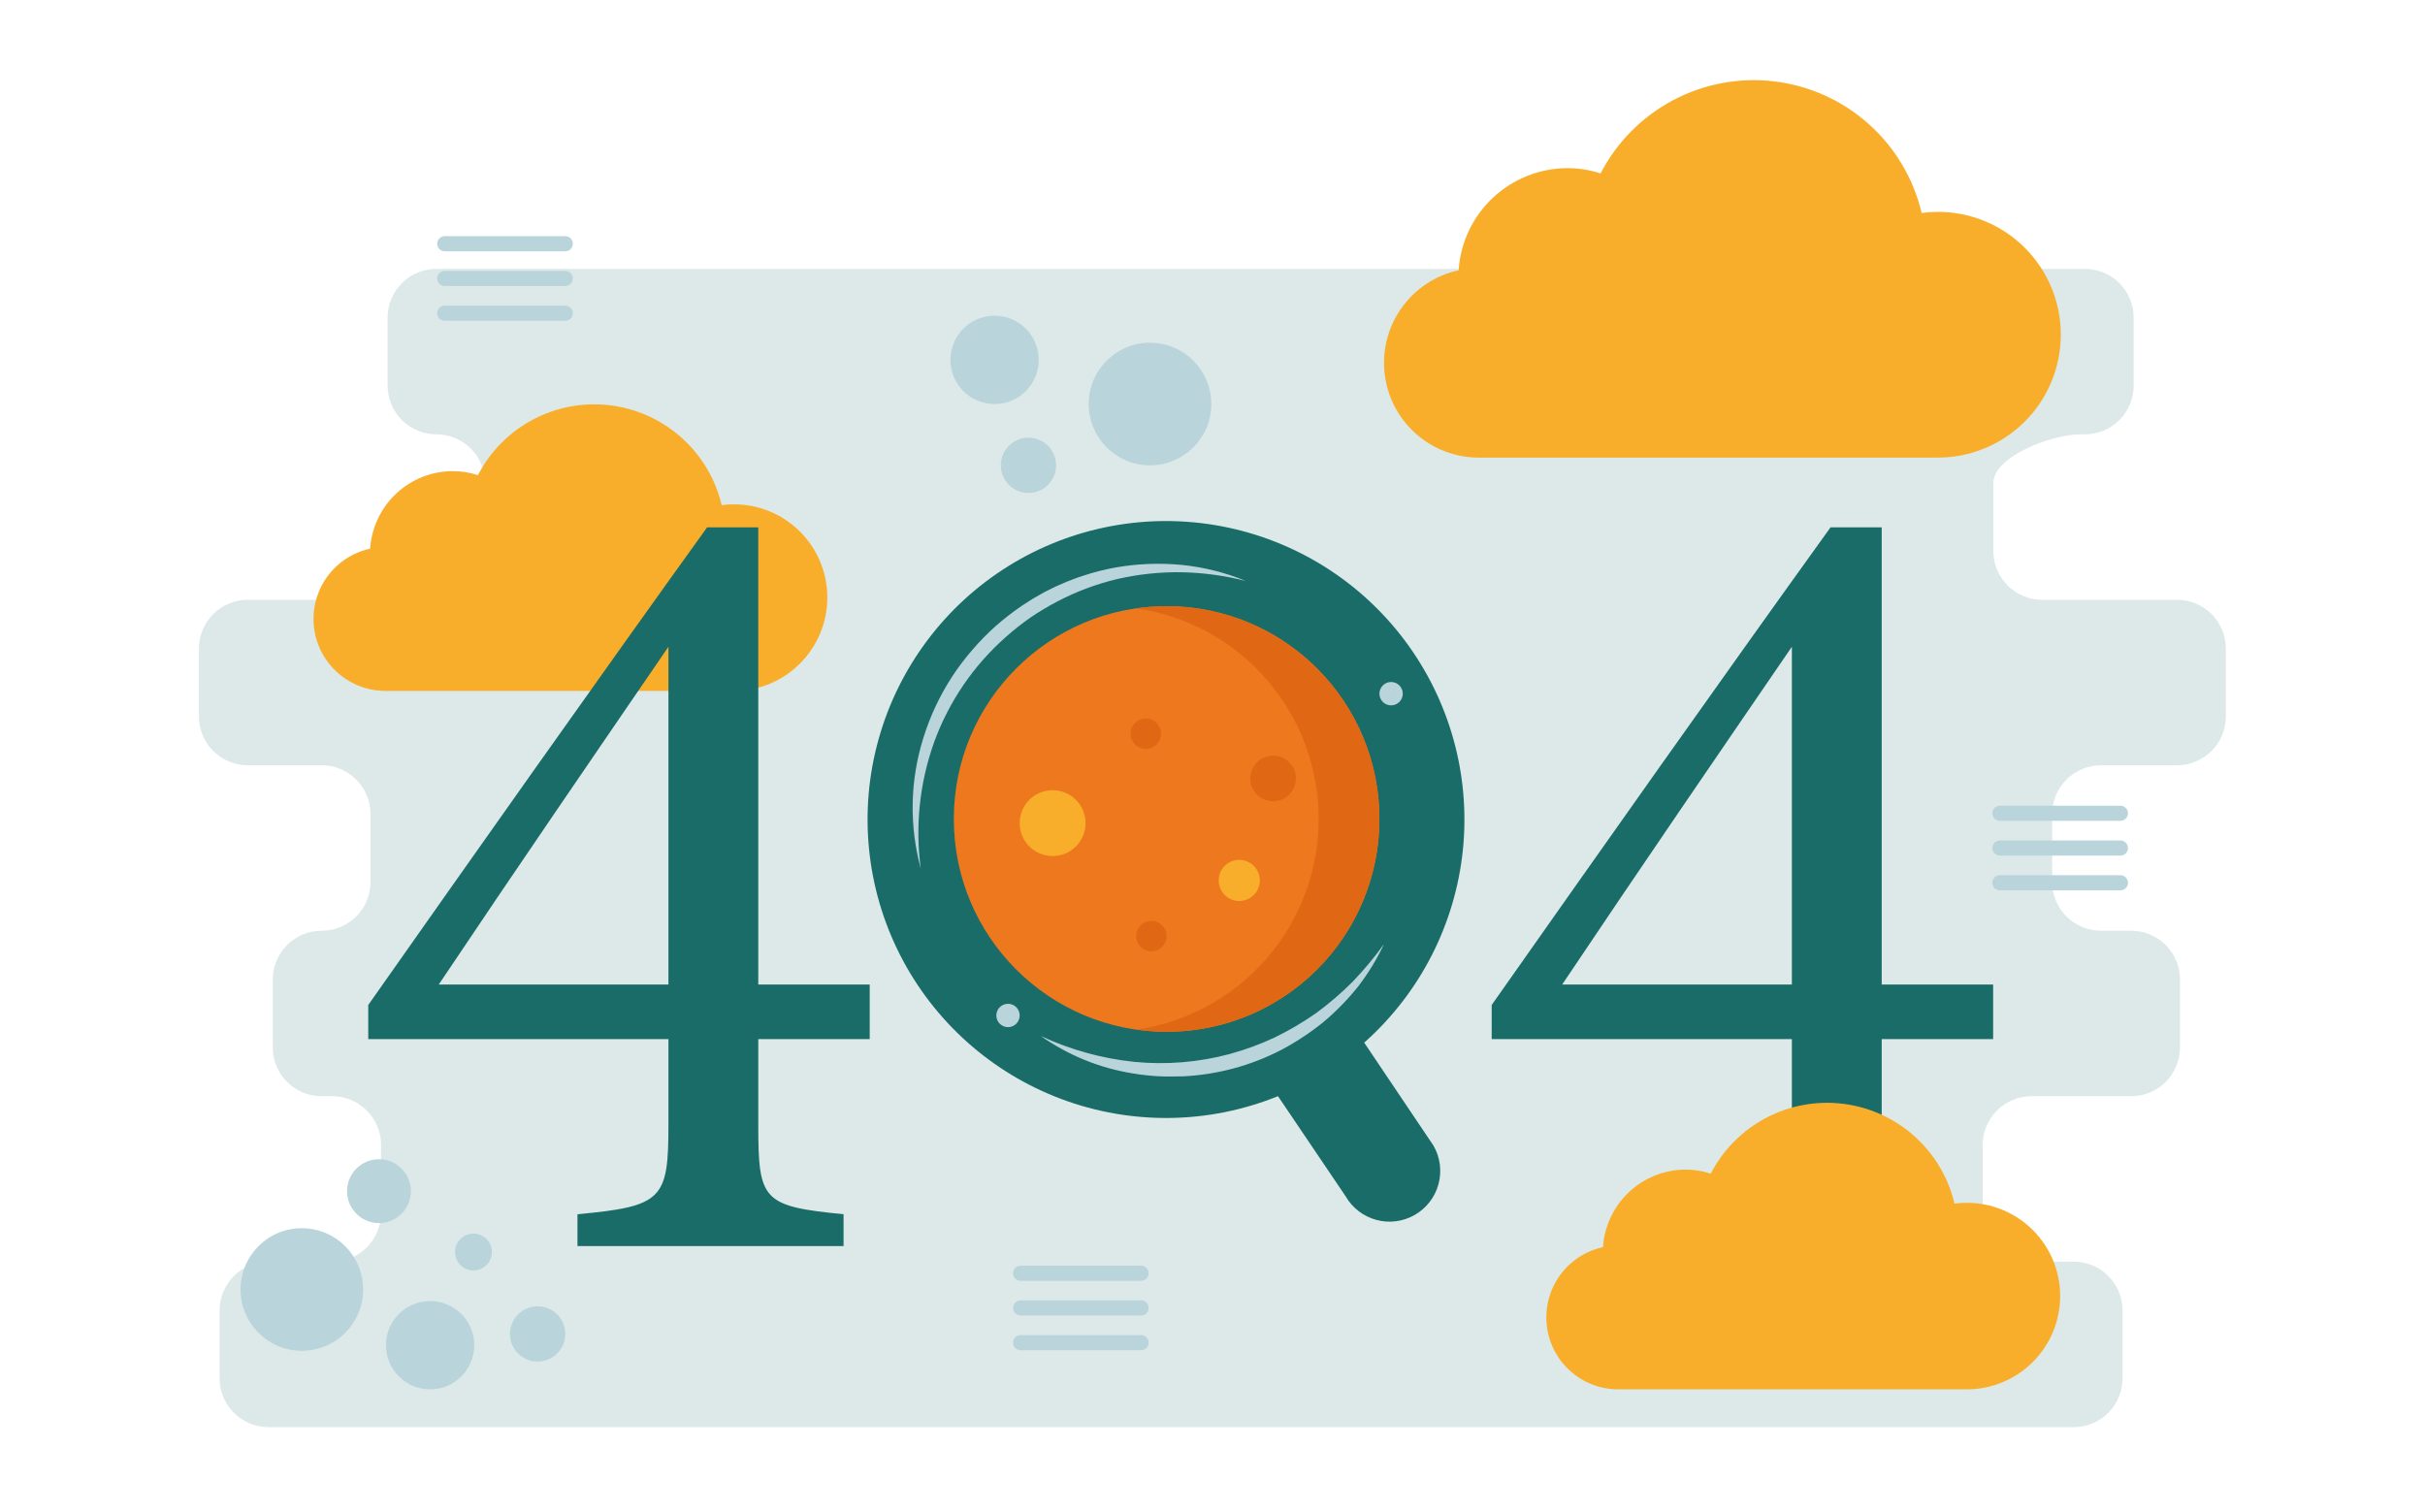 <svg width="481" height="300" viewBox="0 0 481 300" fill="none" xmlns="http://www.w3.org/2000/svg">
<path d="M441.495 142.135V128.671C441.495 127.4 441.245 126.141 440.759 124.966C440.272 123.792 439.559 122.725 438.661 121.826C437.762 120.927 436.695 120.214 435.521 119.727C434.347 119.241 433.088 118.99 431.817 118.99H405.057C402.491 118.99 400.029 117.97 398.214 116.155C396.399 114.339 395.38 111.877 395.38 109.31V95.846C395.38 90.499 407.112 86.165 412.457 86.165H413.535C416.102 86.165 418.563 85.145 420.378 83.33C422.193 81.514 423.213 79.052 423.213 76.484V63.02C423.213 61.749 422.963 60.49 422.476 59.316C421.99 58.141 421.277 57.074 420.378 56.175C419.48 55.276 418.413 54.563 417.239 54.077C416.065 53.59 414.806 53.34 413.535 53.34H86.558C85.287 53.34 84.028 53.59 82.854 54.077C81.68 54.563 80.613 55.276 79.715 56.175C78.816 57.074 78.103 58.141 77.617 59.316C77.13 60.49 76.88 61.749 76.88 63.02V76.484C76.88 77.756 77.13 79.015 77.617 80.189C78.103 81.364 78.816 82.431 79.715 83.33C80.613 84.229 81.68 84.942 82.854 85.428C84.028 85.915 85.287 86.165 86.558 86.165C89.124 86.165 91.586 87.185 93.401 89.001C95.216 90.816 96.236 93.278 96.236 95.846V109.31C96.236 111.877 95.216 114.339 93.401 116.155C91.586 117.97 89.124 118.99 86.558 118.99H49.133C47.862 118.99 46.603 119.241 45.429 119.727C44.255 120.214 43.188 120.927 42.29 121.826C41.391 122.725 40.678 123.792 40.192 124.966C39.705 126.141 39.455 127.4 39.455 128.671V142.135C39.455 144.702 40.475 147.165 42.29 148.98C44.105 150.796 46.566 151.815 49.133 151.815H63.818C66.385 151.815 68.846 152.835 70.661 154.651C72.476 156.466 73.496 158.929 73.496 161.496V174.96C73.496 176.231 73.245 177.49 72.759 178.665C72.273 179.839 71.56 180.907 70.661 181.805C69.762 182.704 68.695 183.417 67.521 183.904C66.347 184.39 65.089 184.641 63.818 184.641H63.782C61.216 184.641 58.754 185.661 56.939 187.476C55.124 189.292 54.105 191.754 54.105 194.321V207.785C54.105 209.057 54.355 210.315 54.841 211.49C55.328 212.664 56.04 213.732 56.939 214.631C57.838 215.53 58.905 216.243 60.079 216.729C61.253 217.216 62.511 217.466 63.782 217.466H65.907C68.474 217.466 70.935 218.486 72.75 220.301C74.565 222.117 75.585 224.579 75.585 227.147V240.611C75.585 243.178 74.565 245.64 72.75 247.456C70.935 249.271 68.474 250.291 65.907 250.291H53.236C51.965 250.291 50.707 250.542 49.533 251.028C48.358 251.515 47.291 252.228 46.393 253.127C45.494 254.026 44.781 255.093 44.295 256.267C43.809 257.442 43.558 258.701 43.558 259.972V273.436C43.558 276.003 44.578 278.466 46.393 280.281C48.208 282.097 50.669 283.116 53.236 283.116H411.332C413.898 283.116 416.36 282.097 418.175 280.281C419.99 278.466 421.009 276.003 421.009 273.436V259.972C421.009 258.701 420.759 257.442 420.273 256.267C419.786 255.093 419.074 254.026 418.175 253.127C417.276 252.228 416.209 251.515 415.035 251.028C413.861 250.542 412.603 250.291 411.332 250.291H402.941C400.374 250.291 397.912 249.271 396.097 247.456C394.282 245.64 393.263 243.178 393.263 240.611V227.147C393.263 224.579 394.282 222.117 396.097 220.301C397.912 218.486 400.374 217.466 402.941 217.466H422.726C425.293 217.466 427.754 216.446 429.569 214.631C431.384 212.815 432.404 210.353 432.404 207.785V194.321C432.404 191.754 431.384 189.292 429.569 187.476C427.754 185.661 425.293 184.641 422.726 184.641H416.724C414.157 184.641 411.696 183.621 409.881 181.805C408.066 179.99 407.046 177.528 407.046 174.96V161.496C407.046 158.929 408.066 156.466 409.881 154.651C411.696 152.835 414.157 151.815 416.724 151.815H431.817C434.384 151.815 436.846 150.796 438.661 148.98C440.476 147.165 441.495 144.702 441.495 142.135Z" fill="#196C67" fill-opacity="0.15"/>
<path d="M164.102 118.544C164.099 123.453 162.149 128.161 158.68 131.633C155.21 135.105 150.505 137.058 145.597 137.062H76.451C72.931 137.062 69.535 135.761 66.916 133.408C64.298 131.055 62.641 127.817 62.264 124.316C61.888 120.815 62.819 117.299 64.878 114.443C66.937 111.587 69.978 109.593 73.418 108.845C73.693 104.679 75.54 100.773 78.586 97.917C81.631 95.062 85.647 93.47 89.821 93.465C91.511 93.465 93.191 93.733 94.797 94.26C97.233 89.546 101.055 85.691 105.747 83.214C110.44 80.737 115.778 79.757 121.044 80.406C126.31 81.055 131.251 83.302 135.202 86.844C139.153 90.386 141.925 95.053 143.145 100.218C145.758 99.865 148.416 100.075 150.941 100.834C153.466 101.593 155.799 102.884 157.784 104.62C159.769 106.356 161.36 108.497 162.45 110.898C163.539 113.3 164.102 115.907 164.102 118.544Z" fill="#F9AE2B"/>
<path d="M284.338 227.282L270.592 206.839C281.674 196.99 288.658 183.34 290.163 168.587C291.668 153.835 287.584 139.055 278.72 127.17C269.855 115.284 256.854 107.159 242.289 104.4C227.723 101.641 212.653 104.45 200.058 112.271C187.463 120.092 178.26 132.355 174.269 146.637C170.278 160.918 171.79 176.177 178.505 189.397C185.221 202.617 196.651 212.836 210.535 218.032C224.42 223.228 239.748 223.023 253.489 217.459L266.89 237.297C267.547 238.443 268.424 239.448 269.47 240.256C270.515 241.063 271.71 241.656 272.985 242.001C274.26 242.347 275.59 242.437 276.9 242.268C278.21 242.099 279.474 241.674 280.62 241.016C281.766 240.359 282.771 239.482 283.578 238.436C284.385 237.39 284.978 236.195 285.323 234.919C285.668 233.644 285.759 232.313 285.59 231.003C285.421 229.692 284.996 228.428 284.338 227.282Z" fill="#196C67"/>
<path d="M231.399 204.694C254.711 204.694 273.61 185.79 273.61 162.47C273.61 139.151 254.711 120.247 231.399 120.247C208.086 120.247 189.188 139.151 189.188 162.47C189.188 185.79 208.086 204.694 231.399 204.694Z" fill="#EE781D"/>
<path d="M231.398 120.247C229.383 120.249 227.371 120.394 225.376 120.682C235.424 122.13 244.613 127.152 251.26 134.827C257.906 142.502 261.565 152.316 261.565 162.47C261.565 172.625 257.906 182.439 251.26 190.114C244.613 197.789 235.424 202.811 225.376 204.259C231.114 205.086 236.961 204.723 242.553 203.19C248.144 201.658 253.36 198.99 257.875 195.352C262.39 191.715 266.108 187.186 268.796 182.048C271.485 176.91 273.086 171.273 273.501 165.489C273.916 159.704 273.134 153.897 271.206 148.428C269.278 142.958 266.245 137.945 262.295 133.701C258.344 129.456 253.562 126.071 248.247 123.756C242.931 121.441 237.196 120.247 231.398 120.247Z" fill="#E06714"/>
<path d="M208.79 169.827C212.397 169.827 215.322 166.902 215.322 163.293C215.322 159.684 212.397 156.758 208.79 156.758C205.182 156.758 202.257 159.684 202.257 163.293C202.257 166.902 205.182 169.827 208.79 169.827Z" fill="#F9AE2B"/>
<path d="M252.52 158.952C255.017 158.952 257.042 156.926 257.042 154.428C257.042 151.929 255.017 149.904 252.52 149.904C250.022 149.904 247.997 151.929 247.997 154.428C247.997 156.926 250.022 158.952 252.52 158.952Z" fill="#E06714"/>
<path d="M227.267 148.556C228.933 148.556 230.283 147.206 230.283 145.54C230.283 143.875 228.933 142.524 227.267 142.524C225.602 142.524 224.252 143.875 224.252 145.54C224.252 147.206 225.602 148.556 227.267 148.556Z" fill="#E06714"/>
<path d="M228.384 188.721C230.049 188.721 231.399 187.371 231.399 185.705C231.399 184.04 230.049 182.689 228.384 182.689C226.718 182.689 225.368 184.04 225.368 185.705C225.368 187.371 226.718 188.721 228.384 188.721Z" fill="#E06714"/>
<path d="M245.808 178.74C248.06 178.74 249.887 176.913 249.887 174.66C249.887 172.406 248.06 170.58 245.808 170.58C243.555 170.58 241.729 172.406 241.729 174.66C241.729 176.913 243.555 178.74 245.808 178.74Z" fill="#F9AE2B"/>
<path d="M199.939 203.769C201.219 203.769 202.257 202.731 202.257 201.451C202.257 200.17 201.219 199.132 199.939 199.132C198.659 199.132 197.621 200.17 197.621 201.451C197.621 202.731 198.659 203.769 199.939 203.769Z" fill="#B9D4DB"/>
<path d="M275.927 139.931C277.207 139.931 278.245 138.893 278.245 137.613C278.245 136.332 277.207 135.294 275.927 135.294C274.647 135.294 273.609 136.332 273.609 137.613C273.609 138.893 274.647 139.931 275.927 139.931Z" fill="#B9D4DB"/>
<path d="M274.52 187.287C273.113 190.273 271.388 193.099 269.376 195.716C267.294 198.316 264.958 200.703 262.402 202.839C259.792 204.941 256.985 206.785 254.02 208.345C248.021 211.425 241.435 213.191 234.7 213.525C233.021 213.541 231.346 213.603 229.673 213.501C228.002 213.407 226.338 213.221 224.688 212.944C218.117 211.889 211.872 209.347 206.431 205.513C212.289 208.248 218.563 209.986 224.993 210.654C231.327 211.273 237.721 210.748 243.87 209.107C246.929 208.274 249.911 207.18 252.783 205.838C255.645 204.449 258.393 202.836 261.001 201.014C263.588 199.122 266.025 197.032 268.289 194.763C270.537 192.419 272.619 189.921 274.52 187.287Z" fill="#B9D4DB"/>
<path d="M182.638 172.341C180.316 163.794 180.502 154.76 183.172 146.315C184.495 142.061 186.396 138.01 188.824 134.276C190.039 132.407 191.384 130.625 192.847 128.944C194.298 127.25 195.861 125.656 197.526 124.171C199.202 122.7 200.969 121.335 202.816 120.084C203.762 119.496 204.675 118.852 205.656 118.32L207.108 117.492L208.602 116.743C209.591 116.231 210.634 115.829 211.649 115.376C212.695 114.994 213.718 114.553 214.785 114.234C216.893 113.529 219.049 112.978 221.237 112.586C225.596 111.816 230.04 111.643 234.446 112.072C238.805 112.517 243.078 113.591 247.13 115.261C242.954 114.19 238.668 113.607 234.358 113.523C230.102 113.46 225.853 113.905 221.703 114.849C217.589 115.818 213.612 117.295 209.863 119.247C207.993 120.215 206.182 121.294 204.44 122.477C202.712 123.678 201.058 124.983 199.488 126.384C193.136 131.996 188.278 139.099 185.351 147.054C182.421 155.141 181.49 163.817 182.638 172.341Z" fill="#B9D4DB"/>
<path d="M150.404 206.138V223.283C150.404 238.174 151.306 239.302 167.319 240.88V247.198H114.543V240.88C131.458 239.302 132.586 237.948 132.586 223.057V206.138H73.043V199.369C94.469 168.912 117.7 135.974 140.255 104.614H150.404V195.308H172.507V206.138L150.404 206.138ZM132.586 128.303C118.377 149.059 102.589 172.07 87.027 195.308H132.586V128.303Z" fill="#196C67"/>
<path d="M373.236 206.138V223.283C373.236 238.174 374.139 239.302 390.152 240.88V247.198H337.376V240.88C354.291 239.302 355.419 237.948 355.419 223.057V206.138H295.876V199.369C317.302 168.912 340.533 135.974 363.088 104.614H373.236V195.308H395.34V206.138L373.236 206.138ZM355.419 128.303C341.21 149.059 325.421 172.07 309.86 195.308H355.419V128.303Z" fill="#196C67"/>
<path d="M408.762 66.389C408.76 72.856 406.191 79.056 401.621 83.629C397.051 88.203 390.854 90.775 384.389 90.781H293.314C288.677 90.781 284.204 89.067 280.755 85.968C277.305 82.869 275.123 78.603 274.627 73.992C274.132 69.381 275.358 64.749 278.07 60.987C280.781 57.226 284.788 54.599 289.318 53.614C289.681 48.127 292.114 42.982 296.125 39.221C300.136 35.46 305.426 33.364 310.923 33.356C313.15 33.356 315.362 33.71 317.477 34.404C320.687 28.194 325.72 23.116 331.901 19.854C338.082 16.592 345.113 15.302 352.049 16.156C358.985 17.011 365.493 19.97 370.697 24.635C375.901 29.3 379.553 35.448 381.159 42.251C384.601 41.786 388.102 42.062 391.428 43.063C394.754 44.063 397.827 45.763 400.441 48.05C403.056 50.336 405.151 53.155 406.586 56.319C408.022 59.482 408.764 62.916 408.762 66.389Z" fill="#F9AE2B"/>
<path d="M408.635 257.106C408.633 262.015 406.683 266.722 403.213 270.195C399.743 273.667 395.038 275.619 390.13 275.624H320.984C317.464 275.624 314.068 274.323 311.45 271.97C308.831 269.617 307.174 266.379 306.798 262.878C306.421 259.377 307.352 255.86 309.411 253.004C311.47 250.148 314.512 248.155 317.951 247.406C318.227 243.24 320.074 239.334 323.119 236.479C326.164 233.623 330.18 232.032 334.354 232.026C336.044 232.026 337.724 232.295 339.33 232.821C341.767 228.107 345.588 224.252 350.281 221.776C354.973 219.299 360.311 218.319 365.577 218.968C370.843 219.617 375.784 221.863 379.735 225.405C383.686 228.947 386.458 233.614 387.678 238.779C390.291 238.426 392.949 238.636 395.474 239.396C397.999 240.155 400.332 241.446 402.317 243.182C404.302 244.918 405.893 247.058 406.983 249.46C408.072 251.861 408.636 254.468 408.635 257.106Z" fill="#F9AE2B"/>
<path d="M88.217 48.351H112.118" stroke="#B9D4DB" stroke-width="3" stroke-miterlimit="10" stroke-linecap="round"/>
<path d="M88.217 55.242H112.118" stroke="#B9D4DB" stroke-width="3" stroke-miterlimit="10" stroke-linecap="round"/>
<path d="M88.217 62.133H112.118" stroke="#B9D4DB" stroke-width="3" stroke-miterlimit="10" stroke-linecap="round"/>
<path d="M202.439 252.578H226.341" stroke="#B9D4DB" stroke-width="3" stroke-miterlimit="10" stroke-linecap="round"/>
<path d="M202.439 259.469H226.341" stroke="#B9D4DB" stroke-width="3" stroke-miterlimit="10" stroke-linecap="round"/>
<path d="M202.439 266.36H226.341" stroke="#B9D4DB" stroke-width="3" stroke-miterlimit="10" stroke-linecap="round"/>
<path d="M396.684 161.337H420.585" stroke="#B9D4DB" stroke-width="3" stroke-miterlimit="10" stroke-linecap="round"/>
<path d="M396.684 168.229H420.585" stroke="#B9D4DB" stroke-width="3" stroke-miterlimit="10" stroke-linecap="round"/>
<path d="M396.684 175.12H420.585" stroke="#B9D4DB" stroke-width="3" stroke-miterlimit="10" stroke-linecap="round"/>
<path d="M59.87 267.972C66.584 267.972 72.026 262.529 72.026 255.813C72.026 249.098 66.584 243.654 59.87 243.654C53.157 243.654 47.715 249.098 47.715 255.813C47.715 262.529 53.157 267.972 59.87 267.972Z" fill="#B9D4DB"/>
<path d="M75.168 242.636C78.664 242.636 81.499 239.8 81.499 236.302C81.499 232.804 78.664 229.969 75.168 229.969C71.671 229.969 68.836 232.804 68.836 236.302C68.836 239.8 71.671 242.636 75.168 242.636Z" fill="#B9D4DB"/>
<path d="M106.638 270.108C109.665 270.108 112.118 267.654 112.118 264.627C112.118 261.599 109.665 259.145 106.638 259.145C103.612 259.145 101.158 261.599 101.158 264.627C101.158 267.654 103.612 270.108 106.638 270.108Z" fill="#B9D4DB"/>
<path d="M93.911 252.032C95.928 252.032 97.563 250.396 97.563 248.378C97.563 246.361 95.928 244.725 93.911 244.725C91.894 244.725 90.259 246.361 90.259 248.378C90.259 250.396 91.894 252.032 93.911 252.032Z" fill="#B9D4DB"/>
<path d="M85.314 275.622C90.149 275.622 94.069 271.701 94.069 266.864C94.069 262.027 90.149 258.106 85.314 258.106C80.478 258.106 76.559 262.027 76.559 266.864C76.559 271.701 80.478 275.622 85.314 275.622Z" fill="#B9D4DB"/>
<path d="M228.105 92.308C234.818 92.308 240.26 86.865 240.26 80.149C240.26 73.434 234.818 67.99 228.105 67.99C221.391 67.99 215.949 73.434 215.949 80.149C215.949 86.865 221.391 92.308 228.105 92.308Z" fill="#B9D4DB"/>
<path d="M203.993 97.79C207.019 97.79 209.473 95.336 209.473 92.308C209.473 89.281 207.019 86.827 203.993 86.827C200.966 86.827 198.513 89.281 198.513 92.308C198.513 95.336 200.966 97.79 203.993 97.79Z" fill="#B9D4DB"/>
<path d="M197.275 80.149C202.11 80.149 206.03 76.228 206.03 71.391C206.03 66.554 202.11 62.633 197.275 62.633C192.439 62.633 188.52 66.554 188.52 71.391C188.52 76.228 192.439 80.149 197.275 80.149Z" fill="#B9D4DB"/>
</svg>
